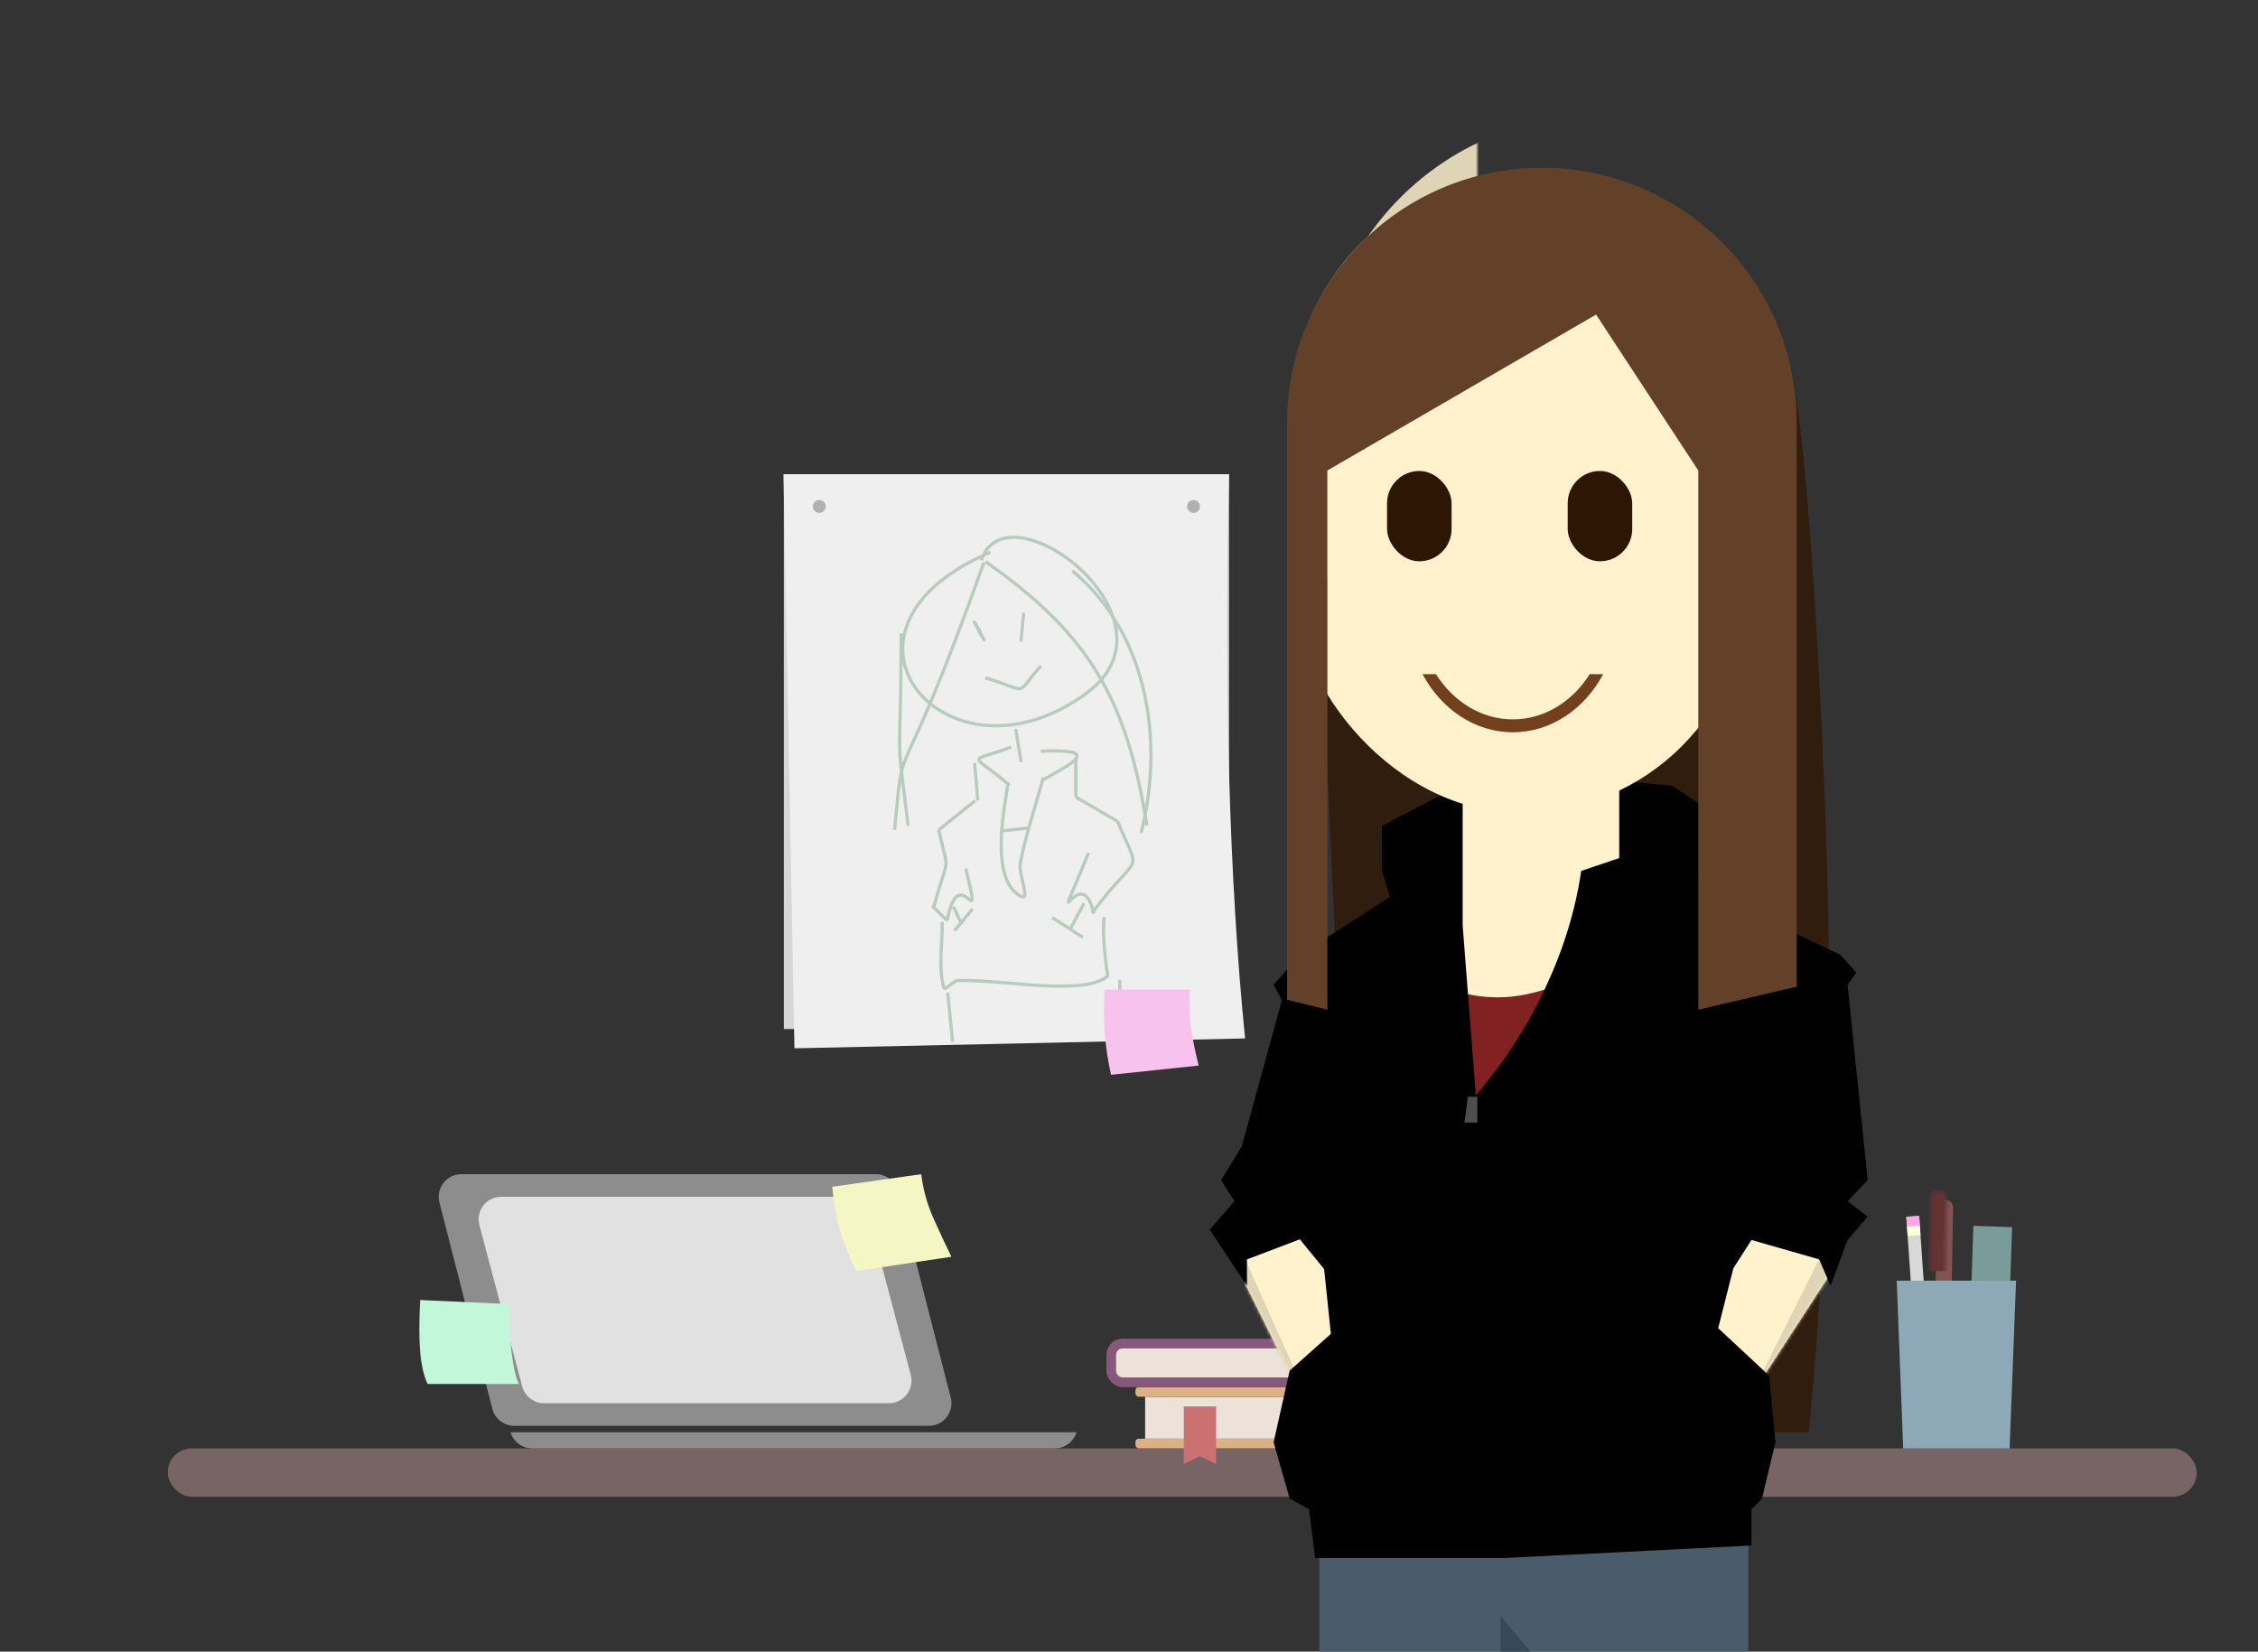 <?xml version="1.0" encoding="UTF-8"?>
<svg width="700px" height="512px" viewBox="0 0 700 512" version="1.1" xmlns="http://www.w3.org/2000/svg" xmlns:xlink="http://www.w3.org/1999/xlink">
    <rect x="0" y="0" width="700" height="512" fill="#333333" stroke="none"/>
    <!-- Generator: Sketch 52.5 (67469) - http://www.bohemiancoding.com/sketch -->
    <title>Me</title>
    <desc>Created with Sketch.</desc>
    <defs>
        <path d="M5.878,-1.0658141e-13 L144,-1.0658141e-13 L140.61,177.98 L0.897,174.916 C3.34,150.861 5,123.422 5.878,92.597 C6.755,61.772 6.755,30.907 5.878,-1.0658141e-13 Z" id="path-1"></path>
        <rect id="path-3" x="0" y="0" width="49" height="153"></rect>
        <polygon id="path-5" points="0.692 7.537 2.946 21.852 18.29 52.706 46.949 37.083 28.114 0.399"></polygon>
        <polygon id="path-7" points="15.765 0.45 0.379 16.111 0.379 56.316 17.232 52.97 38.748 19.877 35.782 1.991"></polygon>
        <rect id="path-9" x="0.497" y="0.039" width="5" height="57" rx="2"></rect>
    </defs>
    <g id="Me" stroke="none" stroke-width="1" fill="none" fill-rule="evenodd">
        <rect id="Rectangle" fill="#776565" fill-rule="nonzero" x="52" y="449" width="629" height="15" rx="7.5"></rect>
        <g id="books" transform="translate(343, 415)" fill-rule="nonzero">
            <rect id="Rectangle" fill="#ECE2D8" x="12" y="18" width="57" height="13"></rect>
            <rect id="Rectangle" fill="#DCB284" x="9" y="15" width="69" height="3" rx="1"></rect>
            <rect id="Rectangle-Copy-2" fill="#DCB284" x="9" y="31" width="69" height="3" rx="1"></rect>
            <rect id="Rectangle-Copy-5" fill="#85587C" x="0" y="0" width="69" height="15" rx="5"></rect>
            <rect id="Rectangle-Copy-3" fill="#ECE2D8" x="3" y="3" width="57" height="9" rx="2"></rect>
            <polygon id="Rectangle" fill="#CC7171" points="24 21 34 21 34 38.792 29 36.449 24 38.792"></polygon>
        </g>
        <g id="paper" transform="translate(242, 147)">
            <rect id="Rectangle" fill="#D7D7D7" fill-rule="nonzero" x="1" y="0" width="138" height="172"></rect>
            <g id="Group-6">
                <mask id="mask-2" fill="white">
                    <use xlink:href="#path-1"></use>
                </mask>
                <use id="Rectangle" fill="#EFEFEF" fill-rule="nonzero" transform="translate(72.448, 88.99) scale(-1, 1) translate(-72.448, -88.99) " xlink:href="#path-1"></use>
                <g id="Group-5" mask="url(#mask-2)" fill-rule="nonzero" stroke="#B8CBBF">
                    <g transform="translate(35.265, 18.512)">
                        <path d="M29.794,5.673 C-27.313,30.034 16.645,81.297 59.745,49.229 C90.593,26.275 34.805,-15.746 26.933,8.191" id="Path-9"></path>
                        <path d="M27.759,8.869 C-0.065,86.868 3.307,58.018 0.051,91.731" id="Path-10"></path>
                        <path d="M28.268,8.622 C60.84,31.324 72.078,51.781 78.282,90.344" id="Path-11"></path>
                        <path d="M2.136,30.853 C1.884,77.462 0.336,57.627 4.263,90.493" id="Path-12"></path>
                        <path d="M55.192,11.439 C78.585,31.005 83.707,64.127 76.514,92.655" id="Path-13"></path>
                        <path d="M26.685,30.421 C20.259,19.909 32.303,40.135 25.915,29.794" id="Path-14"></path>
                        <path d="M40.107,24.427 C39.814,27.413 39.521,30.4 39.228,33.386" id="Path-15"></path>
                        <path d="M28.15,44.617 C42.367,48.721 36.852,50.746 45.415,40.871" id="Path-16"></path>
                        <path d="M37.6,60.493 C38.167,63.918 38.734,67.343 39.302,70.768" id="Path-17"></path>
                        <path d="M36.176,66.109 C22.305,71.225 23.599,67.493 35.709,77.913" id="Path-18"></path>
                        <path d="M35.089,77.913 C34.631,82.962 28.959,106.914 39.214,112.343 C42.314,113.984 38.407,105.443 39.042,102.076 C40.743,93.058 43.797,84.329 46.174,75.455" id="Path-19"></path>
                        <path d="M46.05,76.284 C55.382,70.92 64.59,66.561 45.359,67.35" id="Path-20"></path>
                        <path d="M32.708,92.143 C35.548,91.823 38.387,91.502 41.226,91.181" id="Path-21"></path>
                        <path d="M24.878,71.017 C25.206,74.886 25.533,78.755 25.86,82.623" id="Path-22"></path>
                        <path d="M25.088,82.677 C21.31,85.706 17.533,88.734 13.756,91.763" id="Path-23"></path>
                        <path d="M13.756,91.763 C17.017,106.4 16.878,98.462 12.241,115.535" id="Path-24"></path>
                        <polyline id="Path-25" points="56.247 69.885 56.247 73.561 56.247 76.857 56.247 77.119 56.247 79.622 56.247 79.74 56.247 80.002 56.247 80.121 56.247 80.239 56.247 80.62 56.247 80.857 56.247 81.094 56.247 81.212 56.247 81.331 56.247 81.449 56.247 81.568"></polyline>
                        <path d="M56.247,81.568 C60.586,84.105 64.925,86.642 69.264,89.179" id="Path-26"></path>
                        <path d="M69.264,89.179 C76.538,107.096 76.375,97.285 61.242,117.569" id="Path-27"></path>
                        <path d="M11.68,115.318 C13.24,116.826 14.8,118.334 16.361,119.842" id="Path-28"></path>
                        <path d="M16.361,119.842 C20.097,100.072 27.728,126.577 22.133,103.757" id="Path-29"></path>
                        <path d="M60.178,98.899 C47.172,130.913 57.654,99.669 61.871,117.723" id="Path-30"></path>
                        <path d="M18.328,115.531 C19.169,117.368 20.01,119.204 20.851,121.041" id="Path-31"></path>
                        <path d="M58.763,114.515 C57.364,117.15 55.966,119.785 54.567,122.42" id="Path-32"></path>
                        <path d="M18.658,122.985 C20.525,120.728 22.391,118.471 24.257,116.213" id="Path-33"></path>
                        <path d="M48.947,118.95 C52.104,120.982 55.26,123.014 58.417,125.046" id="Path-34"></path>
                        <path d="M14.806,120.26 C14.97,127.002 13.534,133.964 15.3,140.487 C15.715,142.02 18.092,138.465 19.727,138.443 C32.319,138.272 44.934,141.022 57.476,139.917 C61.238,139.585 64.12,138.641 66.122,137.084 C64.912,128.598 64.557,122.489 65.056,118.756" id="Path-35"></path>
                        <path d="M16.523,142.208 C17.249,149.484 17.975,156.76 18.701,164.036" id="Path-36"></path>
                        <path d="M69.86,138.184 C69.993,148.369 70.125,158.555 70.258,168.741" id="Path-37"></path>
                    </g>
                </g>
            </g>
            <circle id="Oval" fill="#B0B0B0" fill-rule="nonzero" cx="12" cy="10" r="2"></circle>
            <circle id="Oval-Copy" fill="#B0B0B0" fill-rule="nonzero" cx="128" cy="10" r="2"></circle>
            <path d="M100.496,159.763 C100.161,164.29 100.154,168.735 100.474,173.097 C100.793,177.46 101.447,181.822 102.433,186.184 L129.59,183.324 C128.341,178.323 127.509,174.039 127.094,170.47 C126.679,166.901 126.597,163.332 126.848,159.763 L100.496,159.763 Z" id="Path-8" fill="#F7C3EE" fill-rule="nonzero"></path>
        </g>
        <g id="person" transform="translate(375, 52)">
            <path d="M180.341,62 C184.485,84.243 187.939,128.866 190.703,195.87 C193.467,262.874 191.814,328.25 185.745,392 L45.633,392 L31,62 L180.341,62 Z" id="Path-2" fill="#301D0E" fill-rule="nonzero"></path>
            <g id="Group-2" transform="translate(78, 184)">
                <mask id="mask-4" fill="white">
                    <use xlink:href="#path-3"></use>
                </mask>
                <use id="Rectangle" fill="#FFF2CC" fill-rule="nonzero" xlink:href="#path-3"></use>
                <rect id="Rectangle" fill="#DFD4B5" fill-rule="nonzero" mask="url(#mask-4)" x="-44" y="-200" width="172" height="221" rx="86"></rect>
            </g>
            <path d="M61,246.231 C68.959,253.526 78.438,257.174 89.438,257.174 C100.438,257.174 112.959,252.449 127,243 L127,327 L61,327 L61,246.231 Z" id="Rectangle" fill="#822121" fill-rule="nonzero"></path>
            <g id="Group-3" transform="translate(8, 324)">
                <mask id="mask-6" fill="white">
                    <use xlink:href="#path-5"></use>
                </mask>
                <use id="Path-5" fill="#FFF2CC" fill-rule="nonzero" xlink:href="#path-5"></use>
                <polygon id="Path-3" fill="#DFD4B5" fill-rule="nonzero" mask="url(#mask-6)" points="1.886 11.863 21 54.488 7.388 66.832"></polygon>
            </g>
            <g id="Group-4" transform="translate(153, 324)">
                <mask id="mask-8" fill="white">
                    <use xlink:href="#path-7"></use>
                </mask>
                <use id="Path-6" fill="#FFF2CC" fill-rule="nonzero" xlink:href="#path-7"></use>
                <polygon id="Path-3" fill="#DFD4B5" fill-rule="nonzero" mask="url(#mask-8)" points="11.179 63.787 40.017 6.304 41.718 24.774"></polygon>
            </g>
            <rect id="Rectangle" fill="#4A5B6B" fill-rule="nonzero" x="34" y="419" width="133" height="49"></rect>
            <polygon id="Path-38" fill="#374858" fill-rule="nonzero" points="90.166 448.935 108.818 471.272 90.166 471.272"></polygon>
            <path d="M78.438,191 L53.402,204.018 L53.402,217.98 L55.897,226.042 L27.958,244.006 L19.826,253.283 L22.394,258.04 L9.991,303.312 L3.57,313.827 L7.682,320.406 L0,329.187 L11.571,346.582 L11.571,338.405 L27.958,332.187 L35.491,341.405 L37.583,361.494 L24.808,372.901 L19.826,395.126 L24.808,412.561 L30.828,415.875 L32.695,431 L90.886,431 L167.973,427.108 L167.973,415.875 L171.227,412.561 L175.406,395.126 L173.45,374.455 L157.658,359.734 L162.35,341.183 L167.973,332.396 L188.96,338.405 L192.477,346.582 L197.777,332.396 L204,325.16 L197.777,320.406 L204,313.827 L197.777,253.283 L200.479,249.524 L195.584,244.006 L157.658,226.042 L162.35,204.018 L143.422,191.618 L127.001,190 L127.001,214 L115.195,217.98 C113.39,230.23 109.662,242.364 104.011,254.383 C98.361,266.401 91.195,277.439 82.513,287.496 L78.438,234.861 L78.438,191 Z" id="Path-4" fill="#000000" fill-rule="nonzero"></path>
            <rect id="Rectangle" fill="#FFF2CC" fill-rule="nonzero" x="26" y="3" width="141" height="197" rx="70.5"></rect>
            <path d="M182,155.476 L182,253.87 L151.5,261 L151.5,217.84 C151.496,217.843 151.492,217.846 151.488,217.85 L151.488,93.855 L119.799,45.518 L36.488,93.855 L36.488,127.317 L36.5,127.317 L36.5,261 L24,257.91 L24,155.476 L24,79 C24,35.37 59.37,8.01479195e-15 103,0 C146.63,-8.01479195e-15 182,35.37 182,79 L182,155.476 Z" id="Combined-Shape" fill="#624128" fill-rule="nonzero"></path>
            <g id="Group" transform="translate(27, 94)" fill="#2E1605" fill-rule="nonzero">
                <rect id="Rectangle" x="28" y="0" width="20" height="28" rx="10"></rect>
                <rect id="Rectangle-Copy" x="84" y="0" width="20" height="28" rx="10"></rect>
            </g>
            <path d="M66,157 L70.175,157 C75.531,165.485 84.208,171 94,171 C103.792,171 112.469,165.485 117.825,157 L122,157 C116.194,167.804 105.825,175 94,175 C82.175,175 71.806,167.804 66,157 Z" id="Combined-Shape" fill="#72401C" fill-rule="nonzero"></path>
            <polygon id="Path-7" fill="#4E4E4E" fill-rule="nonzero" points="83 288 80.055 288 79 296 83 296"></polygon>
        </g>
        <g id="computer" transform="translate(130, 364)" fill-rule="nonzero">
            <path d="M13.002,1.77635684e-15 L141.549,-8.8817842e-16 C144.745,-1.47534037e-15 147.536,2.165 148.329,5.261 L164.74,69.261 C165.7,73.006 163.443,76.82 159.698,77.781 C159.13,77.926 158.545,78 157.959,78 L29.412,78 C26.216,78 23.425,75.835 22.631,72.739 L6.221,8.739 C5.261,4.994 7.518,1.18 11.263,0.219 C11.831,0.074 12.415,4.54861991e-15 13.002,4.4408921e-15 Z" id="Rectangle" fill="#8D8D8D"></path>
            <path d="M25.385,7 L132.31,7 C135.485,7 138.262,9.136 139.076,12.205 L152.342,62.205 C153.333,65.942 151.108,69.774 147.371,70.766 C146.785,70.921 146.182,71 145.576,71 L38.651,71 C35.476,71 32.699,68.864 31.885,65.795 L18.619,15.795 C17.627,12.058 19.853,8.226 23.59,7.234 C24.175,7.079 24.779,7 25.385,7 Z" id="Rectangle" fill="#E1E1E1"></path>
            <path d="M203.71,80 C202.85,82.891 200.171,85 197,85 L35,85 C31.829,85 29.15,82.891 28.29,80 L203.71,80 Z" id="Combined-Shape" fill="#8D8D8D"></path>
            <path d="M128,3.902 C128.425,8.788 129.251,13.343 130.478,17.568 C131.704,21.793 133.403,25.935 135.576,29.996 L164.943,25.6 C163.038,21.713 161.149,17.658 159.276,13.436 C157.403,9.213 156.174,4.734 155.589,0 L128,3.902 Z" id="Path-8" fill="#F4F7C3"></path>
            <path d="M0.268,39 C-0.089,45.571 -0.089,50.943 0.268,55.116 C0.625,59.288 1.392,62.597 2.567,65.043 L30.841,65.043 C29.883,62.942 29.133,59.632 28.591,55.116 C28.049,50.599 27.778,45.647 27.778,40.259 L0.268,39 Z" id="Path-8" fill="#C3F7DA"></path>
        </g>
        <g id="Group-9" transform="translate(588, 372)">
            <g id="Group-7" transform="translate(6.5, 34) rotate(-4) translate(-6.5, -34) translate(4, 5)" fill-rule="nonzero">
                <rect id="Rectangle" fill="#D8D8D8" x="0.983" y="0.07" width="4" height="57"></rect>
                <rect id="Rectangle" fill="#FDFFD5" x="0.983" y="3" width="4" height="3"></rect>
                <rect id="Rectangle" fill="#FFA7ED" x="0.983" y="0" width="4" height="3"></rect>
            </g>
            <rect id="Rectangle" fill="#799B9A" fill-rule="nonzero" transform="translate(28.886, 33.694) rotate(2) translate(-28.886, -33.694) " x="22.886" y="8.194" width="12" height="51"></rect>
            <g id="Group-8" transform="translate(14.506, 29.048) rotate(1) translate(-14.506, -29.048) translate(11.506, 0.048)">
                <mask id="mask-10" fill="white">
                    <use xlink:href="#path-9"></use>
                </mask>
                <use id="Rectangle" fill="#835353" fill-rule="nonzero" xlink:href="#path-9"></use>
                <rect id="Rectangle" fill="#653232" fill-rule="nonzero" mask="url(#mask-10)" x="-2" y="-3" width="12" height="25"></rect>
            </g>
            <polygon id="Rectangle" fill="#8DA8B7" fill-rule="nonzero" points="0 25 37 25 35 77 2 77"></polygon>
        </g>
    </g>
</svg>